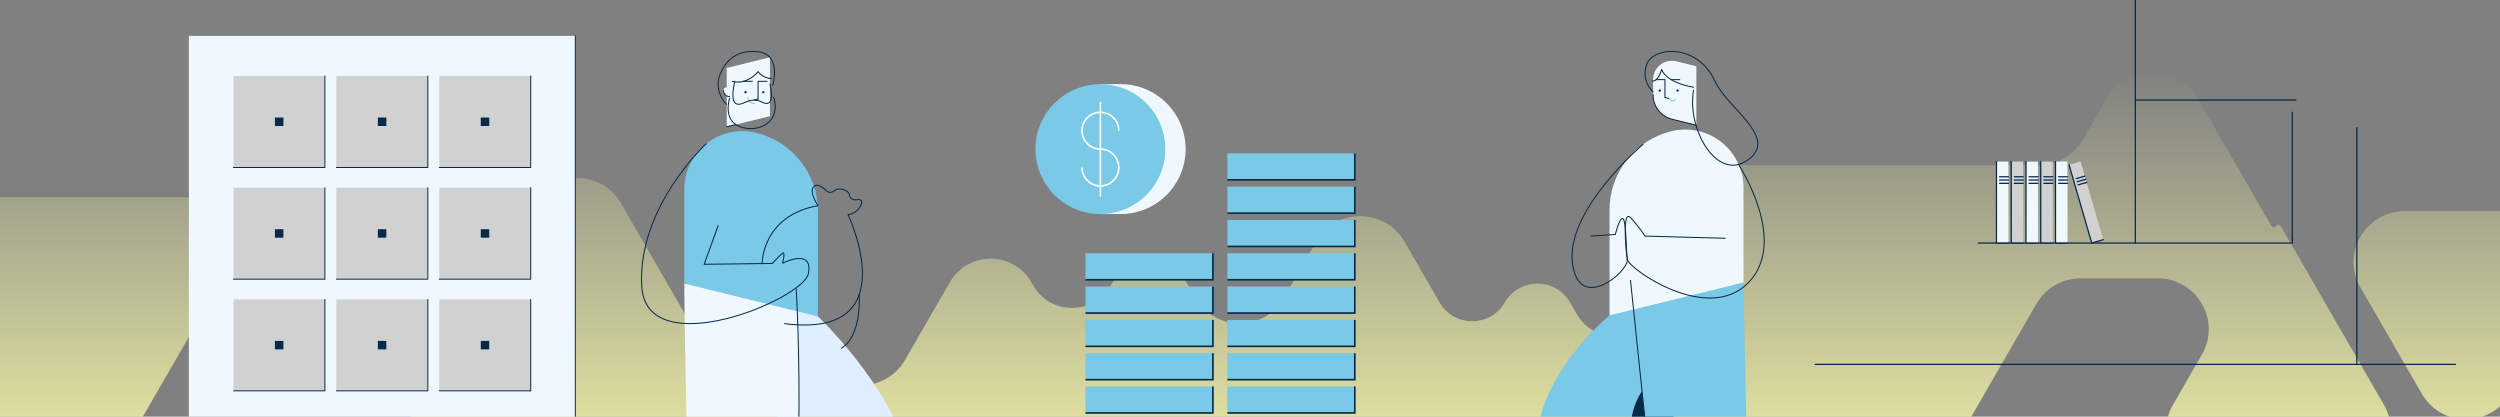 <svg width="1200" height="200" viewBox="0 0 1200 200" fill="none" xmlns="http://www.w3.org/2000/svg">
<rect x="0" y="0" width="1200" height="200" fill="#808080" stroke="none"/>
<g clip-path="url(#clip0_928_15998)">
<path fill-rule="evenodd" clip-rule="evenodd" d="M1092.54 108.521C1092.05 109.378 1090.81 109.378 1090.32 108.521L1054.19 45.955C1044.79 29.66 1021.27 29.66 1011.86 45.955L999.655 67.091C995.289 74.653 987.219 79.312 978.486 79.312L824.644 79.312C809.775 79.312 800.482 95.409 807.917 108.286V108.286C811.367 114.262 811.367 121.625 807.917 127.601L794.569 150.72C786.184 165.244 765.22 165.244 756.835 150.72L753.626 145.161C746.667 133.108 729.269 133.108 722.309 145.161V145.161C715.35 157.215 697.952 157.215 690.993 145.161L674.143 115.976C664.734 99.68 641.214 99.68 631.805 115.976L616.2 143.004C606.792 159.3 583.271 159.3 573.863 143.004L570.421 137.041C562.146 122.709 541.458 122.709 533.183 137.041V137.041C524.909 151.374 504.221 151.374 495.946 137.041L495.027 135.449C486.344 120.409 464.635 120.409 455.951 135.449L434.388 172.798C430.021 180.361 421.952 185.02 413.219 185.02L362.683 185.02C353.95 185.02 345.88 180.361 341.514 172.798L298.112 97.624C288.704 81.328 265.183 81.328 255.775 97.624L247.536 111.893C238.128 128.188 214.607 128.188 205.199 111.893L189.837 85.285C180.429 68.989 156.908 68.989 147.5 85.285L118.063 136.271C108.654 152.567 120.415 172.937 139.231 172.937H183.825C196.477 172.937 204.385 186.633 198.059 197.591V197.591C191.732 208.548 199.64 222.245 212.293 222.245H334.322C343.055 222.245 351.125 226.904 355.491 234.467L362.002 245.744C371.41 262.04 394.931 262.04 404.339 245.744L415.351 226.672C415.617 226.21 416.11 225.926 416.643 225.926V225.926C417.791 225.926 418.509 227.169 417.935 228.164L411.471 239.359C408.024 245.329 412.333 252.792 419.227 252.792H531.753C538.647 252.792 542.956 245.329 539.509 239.359L535.631 232.642C533.907 229.657 536.062 225.926 539.508 225.926V225.926C542.955 225.926 545.109 222.194 543.386 219.209L541.221 215.459C538.535 210.807 541.892 204.992 547.264 204.992H608.864C609.214 204.992 609.433 204.613 609.258 204.31V204.31C609.083 204.006 609.302 203.628 609.652 203.628H666.193C676.131 203.628 682.343 214.386 677.373 222.993V222.993C672.404 231.599 678.616 242.358 688.554 242.358H792.721C800.286 242.358 805.014 234.169 801.232 227.617V227.617C797.449 221.066 802.177 212.877 809.742 212.877H854.19C862.923 212.877 870.992 217.536 875.359 225.099L882.375 237.25C891.783 253.546 915.304 253.546 924.712 237.25L977.494 145.829C981.861 138.266 989.93 133.607 998.663 133.607H1035.72C1054.54 133.607 1066.3 153.976 1056.89 170.272L1043.05 194.244C1033.64 210.54 1045.4 230.909 1064.22 230.909H1123.09C1141.91 230.909 1153.67 210.54 1144.26 194.244L1094.77 108.521C1094.28 107.664 1093.04 107.664 1092.54 108.521V108.521ZM1254.97 149.344C1264.38 133.048 1287.9 133.048 1297.31 149.344L1312.82 176.212C1322.23 192.508 1310.47 212.877 1291.66 212.877H1260.63C1241.81 212.877 1230.05 192.508 1239.46 176.212L1254.97 149.344ZM1204.82 189.017C1195.41 205.313 1171.89 205.313 1162.48 189.017L1133.04 138.03C1123.63 121.735 1135.4 101.365 1154.21 101.365L1213.09 101.365C1231.9 101.365 1243.66 121.735 1234.25 138.03L1204.82 189.017ZM-84.32 252.792C-65.503 252.792 -53.743 232.422 -63.151 216.127L-92.588 165.14C-101.996 148.845 -125.517 148.845 -134.926 165.14L-164.363 216.127C-173.771 232.422 -162.01 252.792 -143.194 252.792H-84.32ZM47.059 237.25C37.651 253.545 14.13 253.545 4.722 237.25L-56.45 131.297C-65.858 115.001 -54.098 94.632 -35.281 94.632L87.062 94.632C105.879 94.632 117.639 115.001 108.231 131.297L47.059 237.25Z" fill="url(#paint0_linear_928_15998)"/>
<path d="M772.569 151.374C772.569 151.374 735.644 181.389 737.604 216.664C739.564 251.938 786.335 288.911 786.335 288.911L789.624 300.538L810.112 264.088L785.812 222.151L803.449 202.162L798.354 127.302" fill="#79C9E7"/>
<path d="M785.812 222.151L803.449 202.162L802.028 181.289C801.204 181.096 800.36 180.998 799.513 180.998C790.197 180.998 782.644 192.721 782.644 207.183C782.644 215.471 785.128 222.855 789 227.653L785.812 222.151Z" fill="#07294A"/>
<path d="M782.644 134.604L828.536 131.461L836.88 134.859L840.802 335.275H798.177L802.684 327.198L782.644 134.604Z" fill="#79C9E7"/>
<path d="M793.468 38.222V45.465C793.468 51.067 797.291 55.944 802.731 57.281L814.258 60.114V31.793L804.673 29.437C801.974 28.773 799.12 29.388 796.932 31.102C794.745 32.817 793.468 35.442 793.468 38.222Z" fill="#F0F8FF"/>
<path d="M793.468 45.466C793.468 51.067 797.291 55.944 802.731 57.281L814.258 60.114" stroke="#07294A" stroke-width="0.491" stroke-linecap="round" stroke-linejoin="round"/>
<path d="M805.212 44.028C805.519 44.028 805.768 43.779 805.768 43.472C805.768 43.165 805.519 42.916 805.212 42.916C804.905 42.916 804.656 43.165 804.656 43.472C804.656 43.779 804.905 44.028 805.212 44.028Z" fill="#07294A"/>
<path d="M796.674 44.028C796.981 44.028 797.229 43.779 797.229 43.472C797.229 43.165 796.981 42.916 796.674 42.916C796.367 42.916 796.118 43.165 796.118 43.472C796.118 43.779 796.367 44.028 796.674 44.028Z" fill="#07294A"/>
<path d="M799.178 46.788V38.222H794.887" stroke="#07294A" stroke-width="0.491" stroke-linecap="round" stroke-linejoin="round"/>
<path d="M806.259 38.222H801.967" stroke="#07294A" stroke-width="0.491" stroke-linecap="round" stroke-linejoin="round"/>
<path d="M801.525 47.789C801.886 48.15 802.375 48.353 802.885 48.353C803.396 48.353 803.885 48.15 804.246 47.789" stroke="#79C9E7" stroke-width="0.491" stroke-linecap="round" stroke-linejoin="round"/>
<path d="M799.178 46.795L801.056 47.257" stroke="#07294A" stroke-width="0.491" stroke-linecap="round" stroke-linejoin="round"/>
<path d="M836.882 90.167V135.567L772.569 151.374V100.812C772.569 82.883 784.808 67.271 802.219 62.992H802.219C810.568 60.94 819.397 62.839 826.164 68.144C832.93 73.449 836.882 81.57 836.882 90.167V90.167Z" fill="#F0F8FF"/>
<path d="M802.684 327.198L782.644 134.604" stroke="#07294A" stroke-width="0.491" stroke-linecap="round" stroke-linejoin="round"/>
<path d="M812.888 41.86C812.888 41.86 800.213 40.096 797.6 33.368C797.6 33.368 795.901 39.443 793.027 38.855" stroke="#07294A" stroke-width="0.491" stroke-linecap="round" stroke-linejoin="round"/>
<path d="M793.467 44.028C793.467 44.028 787.442 39.117 790.479 30.788C793.517 22.459 814.628 20.5 823.206 39.019C829.379 52.344 853.906 65.975 839.014 76.743C824.123 87.51 809.625 61.864 812.888 43.37" stroke="#07294A" stroke-width="0.491" stroke-linecap="round" stroke-linejoin="round"/>
<path d="M834.701 79.294C834.701 79.294 858.712 115.936 839.115 135.794C819.518 155.652 781.892 129.001 781.109 124.559C780.325 120.117 778.692 100.259 782.644 104.439C785.208 107.206 787.542 110.177 789.624 113.323L828.141 114.368" stroke="#07294A" stroke-width="0.491" stroke-linecap="round" stroke-linejoin="round"/>
<path d="M788.605 69.315C788.605 69.315 752.105 100.259 754.718 125.604C757.331 150.949 781.782 130.492 781.109 124.559C780.436 118.625 780.586 106.007 779.018 104.962C777.451 103.917 775.36 112.539 775.36 112.539L763.602 113.323" stroke="#07294A" stroke-width="0.491" stroke-linecap="round" stroke-linejoin="round"/>
<path d="M392.61 151.891C392.61 151.891 531.847 283.346 320.744 292.728L313.707 301.524L303.738 255.785L377.038 233.679L365.817 141.438" fill="#DFEFFF"/>
<path d="M382.178 138.687C382.178 138.687 390.07 267.5 367.779 328.489L372.436 335.33H332.789C332.789 335.33 328.458 171.487 328.458 136.123L382.178 138.687Z" fill="#F0F8FF"/>
<path d="M369.57 39.023V55.764L348.832 60.861V32.61L369.57 27.513V39.023Z" fill="#F0F8FF"/>
<path d="M357.855 44.815C358.161 44.815 358.409 44.567 358.409 44.261C358.409 43.954 358.161 43.706 357.855 43.706C357.549 43.706 357.3 43.954 357.3 44.261C357.3 44.567 357.549 44.815 357.855 44.815Z" fill="#07294A"/>
<path d="M366.371 44.815C366.678 44.815 366.926 44.567 366.926 44.261C366.926 43.954 366.678 43.706 366.371 43.706C366.065 43.706 365.817 43.954 365.817 44.261C365.817 44.567 366.065 44.815 366.371 44.815Z" fill="#07294A"/>
<path d="M363.873 47.568V39.023H368.153" stroke="#07294A" stroke-width="0.491" stroke-linecap="round" stroke-linejoin="round"/>
<path d="M356.811 39.023H361.091" stroke="#07294A" stroke-width="0.491" stroke-linecap="round" stroke-linejoin="round"/>
<path d="M368.82 37.624H368.82" stroke="#07294A" stroke-width="0.491" stroke-linecap="round" stroke-linejoin="round"/>
<path d="M350.198 43.401V46.369C348.597 46.369 347.299 45.071 347.299 43.471C347.299 43.382 347.303 43.294 347.311 43.207C347.474 41.407 350.198 41.594 350.198 43.401Z" fill="#F0F8FF"/>
<path d="M350.198 46.369C348.597 46.369 347.299 45.071 347.299 43.471" stroke="#07294A" stroke-width="0.491" stroke-linecap="round" stroke-linejoin="round"/>
<path d="M362.001 49.675C361.223 49.675 360.477 49.366 359.927 48.816C359.376 48.265 359.067 47.519 359.067 46.741" stroke="#79C9E7" stroke-width="0.491" stroke-linecap="round" stroke-linejoin="round"/>
<path d="M353.164 59.796L348.832 60.861" stroke="#07294A" stroke-width="0.491" stroke-linecap="round" stroke-linejoin="round"/>
<path d="M363.873 47.575L362 48.035" stroke="#07294A" stroke-width="0.491" stroke-linecap="round" stroke-linejoin="round"/>
<path d="M328.458 90.838V136.123L392.61 151.891V101.455C392.61 83.572 380.401 67.999 363.034 63.731H363.034C354.706 61.684 345.899 63.579 339.149 68.87C332.4 74.161 328.458 82.262 328.458 90.838V90.838Z" fill="#79C9E7"/>
<path d="M382.178 138.687C382.178 138.687 390.07 267.5 367.779 328.489" stroke="#07294A" stroke-width="0.491" stroke-linecap="round" stroke-linejoin="round"/>
<path d="M352.748 39.023C352.748 39.023 350.337 47.818 353.172 49.675C356.006 51.532 359.717 45.949 365.656 48.974C372.836 52.632 369.57 40.356 369.57 40.356" stroke="#07294A" stroke-width="0.491" stroke-linecap="round" stroke-linejoin="round"/>
<path d="M350.198 47.158C350.198 47.158 346.727 57.796 355.295 60.861C363.863 63.925 375.01 58.946 371.417 46.741" stroke="#07294A" stroke-width="0.491" stroke-linecap="round" stroke-linejoin="round"/>
<path d="M351.478 39.023C351.478 39.023 357.855 41.366 363.873 34.394C363.873 34.394 366.338 37.856 370.311 37.624" stroke="#07294A" stroke-width="0.491" stroke-linecap="round" stroke-linejoin="round"/>
<path d="M370.934 40.984C370.934 40.984 375.389 26.136 363.873 24.846C352.357 23.556 347.442 30.758 345.415 36.286C343.388 41.814 346.001 47.625 348.748 50.062" stroke="#07294A" stroke-width="0.491" stroke-linecap="round" stroke-linejoin="round"/>
<path d="M338.927 69.049C338.927 69.049 305.939 99.488 308.025 137.28C310.11 175.072 385.694 143.796 388.039 131.285C390.385 118.775 375.657 126.333 375.657 126.333C375.657 126.333 377.09 120.469 375.657 121.511C374.223 122.554 370.699 126.463 370.699 126.463L337.997 126.854L344.695 108.349" stroke="#07294A" stroke-width="0.491" stroke-linecap="round" stroke-linejoin="round"/>
<path d="M365.817 126.522C365.817 126.522 365.644 103.658 392.61 98.706C392.61 98.706 388.033 91.897 390.707 89.437C392.316 87.958 394.867 89.843 396.644 91.581C397.617 92.531 399.15 92.593 400.197 91.725C401.209 90.897 402.785 90.307 405.111 91.082C406.87 91.669 407.557 92.64 407.729 93.625C407.944 95.076 409.283 96.087 410.738 95.894C412.687 95.609 414.427 95.901 413.321 98.315C411.17 103.006 407.065 103.006 407.065 103.006C407.065 103.006 435.605 162.921 376.571 155.346" stroke="#07294A" stroke-width="0.491" stroke-linecap="round" stroke-linejoin="round"/>
<path d="M412.41 141.438C412.41 141.438 413.907 160.867 403.938 167.122" stroke="#07294A" stroke-width="0.491" stroke-linecap="round" stroke-linejoin="round"/>
<path d="M90.66 17.22V230.673H115.839V217.207H250.965V230.673H276.144V17.22H90.66V17.22Z" fill="#F0F8FF"/>
<path d="M276.144 230.673V17.22" stroke="#07294A" stroke-width="0.477" stroke-linecap="round" stroke-linejoin="round"/>
<rect x="112.059" y="36.502" width="43.887" height="43.887" fill="#D1D1D1"/>
<rect x="131.968" y="56.411" width="4.068" height="4.068" fill="#07294A"/>
<path d="M155.946 36.502V80.388H112.059" stroke="#07294A" stroke-width="0.477" stroke-linecap="round" stroke-linejoin="round"/>
<rect x="161.459" y="36.502" width="43.887" height="43.887" fill="#D1D1D1"/>
<rect x="181.368" y="56.411" width="4.068" height="4.068" fill="#07294A"/>
<path d="M205.346 36.502V80.388H161.459" stroke="#07294A" stroke-width="0.477" stroke-linecap="round" stroke-linejoin="round"/>
<rect x="210.859" y="36.502" width="43.887" height="43.887" fill="#D1D1D1"/>
<rect x="230.768" y="56.411" width="4.068" height="4.068" fill="#07294A"/>
<path d="M254.746 36.502V80.388H210.859" stroke="#07294A" stroke-width="0.477" stroke-linecap="round" stroke-linejoin="round"/>
<rect x="112.059" y="90.111" width="43.887" height="43.887" fill="#D1D1D1"/>
<rect x="131.968" y="110.021" width="4.068" height="4.068" fill="#07294A"/>
<path d="M155.946 90.111V133.998H112.059" stroke="#07294A" stroke-width="0.477" stroke-linecap="round" stroke-linejoin="round"/>
<rect x="161.459" y="90.111" width="43.887" height="43.887" fill="#D1D1D1"/>
<rect x="181.368" y="110.021" width="4.068" height="4.068" fill="#07294A"/>
<path d="M205.346 90.111V133.998H161.459" stroke="#07294A" stroke-width="0.477" stroke-linecap="round" stroke-linejoin="round"/>
<rect x="210.859" y="90.111" width="43.887" height="43.887" fill="#D1D1D1"/>
<rect x="230.768" y="110.021" width="4.068" height="4.068" fill="#07294A"/>
<path d="M254.746 90.111V133.998H210.859" stroke="#07294A" stroke-width="0.477" stroke-linecap="round" stroke-linejoin="round"/>
<rect x="112.059" y="143.721" width="43.887" height="43.887" fill="#D1D1D1"/>
<rect x="131.968" y="163.63" width="4.068" height="4.068" fill="#07294A"/>
<path d="M155.946 143.721V187.608H112.059" stroke="#07294A" stroke-width="0.477" stroke-linecap="round" stroke-linejoin="round"/>
<rect x="161.459" y="143.721" width="43.887" height="43.887" fill="#D1D1D1"/>
<rect x="181.368" y="163.63" width="4.068" height="4.068" fill="#07294A"/>
<path d="M205.346 143.721V187.608H161.459" stroke="#07294A" stroke-width="0.477" stroke-linecap="round" stroke-linejoin="round"/>
<rect x="210.859" y="143.721" width="43.887" height="43.887" fill="#D1D1D1"/>
<rect x="230.768" y="163.63" width="4.068" height="4.068" fill="#07294A"/>
<path d="M254.746 143.721V187.608H210.859" stroke="#07294A" stroke-width="0.477" stroke-linecap="round" stroke-linejoin="round"/>
<path d="M1100.31 53.902V116.646H949.604" stroke="#07294A" stroke-width="0.611" stroke-linecap="round" stroke-linejoin="round"/>
<path d="M1131.28 174.908V61.233" stroke="#07294A" stroke-width="0.611" stroke-linecap="round" stroke-linejoin="round"/>
<path d="M871.305 174.908H1178.61" stroke="#07294A" stroke-width="0.611" stroke-linecap="round" stroke-linejoin="round"/>
<path d="M1024.96 -20.633V116.646" stroke="#07294A" stroke-width="0.611" stroke-linecap="round" stroke-linejoin="round"/>
<path d="M1024.96 48.006H1102.02" stroke="#07294A" stroke-width="0.611" stroke-linecap="round" stroke-linejoin="round"/>
<rect x="958.303" y="77.546" width="5.758" height="39.069" fill="#F0F8FF"/>
<path d="M964.061 116.616H958.303V77.546" stroke="#07294A" stroke-width="0.611" stroke-linecap="round" stroke-linejoin="round"/>
<path d="M959.81 84.855H964.06" stroke="#07294A" stroke-width="0.611" stroke-linecap="round" stroke-linejoin="round"/>
<path d="M959.81 86.429H964.06" stroke="#07294A" stroke-width="0.611" stroke-linecap="round" stroke-linejoin="round"/>
<path d="M959.81 88.002H964.06" stroke="#07294A" stroke-width="0.611" stroke-linecap="round" stroke-linejoin="round"/>
<rect x="965.388" y="77.546" width="5.758" height="39.069" fill="#D1D1D1"/>
<path d="M971.146 116.616H965.388V77.546" stroke="#07294A" stroke-width="0.611" stroke-linecap="round" stroke-linejoin="round"/>
<path d="M966.896 84.855H971.146" stroke="#07294A" stroke-width="0.611" stroke-linecap="round" stroke-linejoin="round"/>
<path d="M966.896 86.429H971.146" stroke="#07294A" stroke-width="0.611" stroke-linecap="round" stroke-linejoin="round"/>
<path d="M966.896 88.002H971.146" stroke="#07294A" stroke-width="0.611" stroke-linecap="round" stroke-linejoin="round"/>
<rect x="972.474" y="77.546" width="5.758" height="39.069" fill="#F0F8FF"/>
<path d="M978.232 116.616H972.474V77.546" stroke="#07294A" stroke-width="0.611" stroke-linecap="round" stroke-linejoin="round"/>
<path d="M973.982 84.855H978.232" stroke="#07294A" stroke-width="0.611" stroke-linecap="round" stroke-linejoin="round"/>
<path d="M973.982 86.429H978.232" stroke="#07294A" stroke-width="0.611" stroke-linecap="round" stroke-linejoin="round"/>
<path d="M973.982 88.002H978.232" stroke="#07294A" stroke-width="0.611" stroke-linecap="round" stroke-linejoin="round"/>
<rect x="979.56" y="77.546" width="5.758" height="39.069" fill="#D1D1D1"/>
<path d="M985.318 116.616H979.56V77.546" stroke="#07294A" stroke-width="0.611" stroke-linecap="round" stroke-linejoin="round"/>
<path d="M981.068 84.855H985.318" stroke="#07294A" stroke-width="0.611" stroke-linecap="round" stroke-linejoin="round"/>
<path d="M981.068 86.429H985.318" stroke="#07294A" stroke-width="0.611" stroke-linecap="round" stroke-linejoin="round"/>
<path d="M981.068 88.002H985.318" stroke="#07294A" stroke-width="0.611" stroke-linecap="round" stroke-linejoin="round"/>
<rect x="986.646" y="77.546" width="5.758" height="39.069" fill="#F0F8FF"/>
<path d="M992.404 116.616H986.646V77.546" stroke="#07294A" stroke-width="0.611" stroke-linecap="round" stroke-linejoin="round"/>
<path d="M988.154 84.855H992.404" stroke="#07294A" stroke-width="0.611" stroke-linecap="round" stroke-linejoin="round"/>
<path d="M988.154 86.429H992.404" stroke="#07294A" stroke-width="0.611" stroke-linecap="round" stroke-linejoin="round"/>
<path d="M988.154 88.002H992.404" stroke="#07294A" stroke-width="0.611" stroke-linecap="round" stroke-linejoin="round"/>
<rect x="993.148" y="79.118" width="5.758" height="39.069" transform="rotate(-16.151 993.148 79.118)" fill="#D1D1D1"/>
<path d="M1009.55 115.044L1004.02 116.646L993.148 79.118" stroke="#07294A" stroke-width="0.611" stroke-linecap="round" stroke-linejoin="round"/>
<path d="M996.63 85.719L1000.71 84.537" stroke="#07294A" stroke-width="0.611" stroke-linecap="round" stroke-linejoin="round"/>
<path d="M997.068 87.231L1001.15 86.048" stroke="#07294A" stroke-width="0.611" stroke-linecap="round" stroke-linejoin="round"/>
<path d="M997.505 88.742L1001.59 87.56" stroke="#07294A" stroke-width="0.611" stroke-linecap="round" stroke-linejoin="round"/>
<path d="M537.921 102.739C555.137 102.739 569.093 88.783 569.093 71.567C569.093 54.351 555.137 40.395 537.921 40.395C520.705 40.395 506.749 54.351 506.749 71.567C506.749 88.783 520.705 102.739 537.921 102.739Z" fill="#F0F8FF"/>
<rect x="528.191" y="40.395" width="8.842" height="62.344" fill="#F0F8FF"/>
<path d="M528.191 102.739C545.407 102.739 559.363 88.783 559.363 71.567C559.363 54.351 545.407 40.395 528.191 40.395C510.975 40.395 497.019 54.351 497.019 71.567C497.019 88.783 510.975 102.739 528.191 102.739Z" fill="#79C9E7"/>
<path d="M528.191 71.567C524.615 71.567 521.391 69.413 520.022 66.109C518.653 62.804 519.41 59.001 521.939 56.472C524.468 53.944 528.271 53.187 531.575 54.556C534.879 55.924 537.033 59.148 537.033 62.725" stroke="white" stroke-width="0.794"/>
<path d="M528.192 71.567C531.768 71.567 534.992 73.721 536.361 77.025C537.73 80.329 536.973 84.133 534.444 86.661C531.915 89.19 528.112 89.947 524.808 88.578C521.504 87.21 519.35 83.985 519.35 80.409" stroke="white" stroke-width="0.794"/>
<path d="M528.191 48.805V94.329" stroke="white" stroke-width="0.794"/>
<rect x="589.14" y="185.503" width="61.162" height="12.72" fill="#79C9E7"/>
<path d="M650.301 185.503V198.224H589.14" stroke="#07294A" stroke-width="0.794"/>
<rect x="589.14" y="169.518" width="61.162" height="12.72" fill="#79C9E7"/>
<path d="M650.301 169.518V182.238H589.14" stroke="#07294A" stroke-width="0.794"/>
<rect x="589.14" y="153.532" width="61.162" height="12.72" fill="#79C9E7"/>
<path d="M650.301 153.532V166.253H589.14" stroke="#07294A" stroke-width="0.794"/>
<rect x="589.14" y="137.547" width="61.162" height="12.72" fill="#79C9E7"/>
<path d="M650.301 137.547V150.267H589.14" stroke="#07294A" stroke-width="0.794"/>
<rect x="589.14" y="121.562" width="61.162" height="12.72" fill="#79C9E7"/>
<path d="M650.301 121.561V134.282H589.14" stroke="#07294A" stroke-width="0.794"/>
<rect x="589.14" y="105.576" width="61.162" height="12.72" fill="#79C9E7"/>
<path d="M650.301 105.576V118.297H589.14" stroke="#07294A" stroke-width="0.794"/>
<rect x="589.14" y="89.591" width="61.162" height="12.72" fill="#79C9E7"/>
<path d="M650.301 89.591V102.311H589.14" stroke="#07294A" stroke-width="0.794"/>
<rect x="589.14" y="73.605" width="61.162" height="12.72" fill="#79C9E7"/>
<path d="M650.301 73.605V86.326H589.14" stroke="#07294A" stroke-width="0.794"/>
<rect x="521.031" y="185.503" width="61.162" height="12.72" fill="#79C9E7"/>
<path d="M582.192 185.503V198.224H521.031" stroke="#07294A" stroke-width="0.794"/>
<rect x="521.031" y="169.518" width="61.162" height="12.72" fill="#79C9E7"/>
<path d="M582.192 169.518V182.238H521.031" stroke="#07294A" stroke-width="0.794"/>
<rect x="521.031" y="153.532" width="61.162" height="12.72" fill="#79C9E7"/>
<path d="M582.192 153.532V166.253H521.031" stroke="#07294A" stroke-width="0.794"/>
<rect x="521.031" y="137.547" width="61.162" height="12.72" fill="#79C9E7"/>
<path d="M582.192 137.547V150.267H521.031" stroke="#07294A" stroke-width="0.794"/>
<rect x="521.031" y="121.562" width="61.162" height="12.72" fill="#79C9E7"/>
<path d="M582.192 121.561V134.282H521.031" stroke="#07294A" stroke-width="0.794"/>
</g>
<defs>
<linearGradient id="paint0_linear_928_15998" x1="574.231" y1="33.733" x2="574.231" y2="257.966" gradientUnits="userSpaceOnUse">
<stop stop-color="#FDFFAA" stop-opacity="0"/>
<stop offset="1" stop-color="#FDFFAA"/>
</linearGradient>
<clipPath id="clip0_928_15998">
<rect width="1200" height="200" fill="white"/>
</clipPath>
</defs>
</svg>
